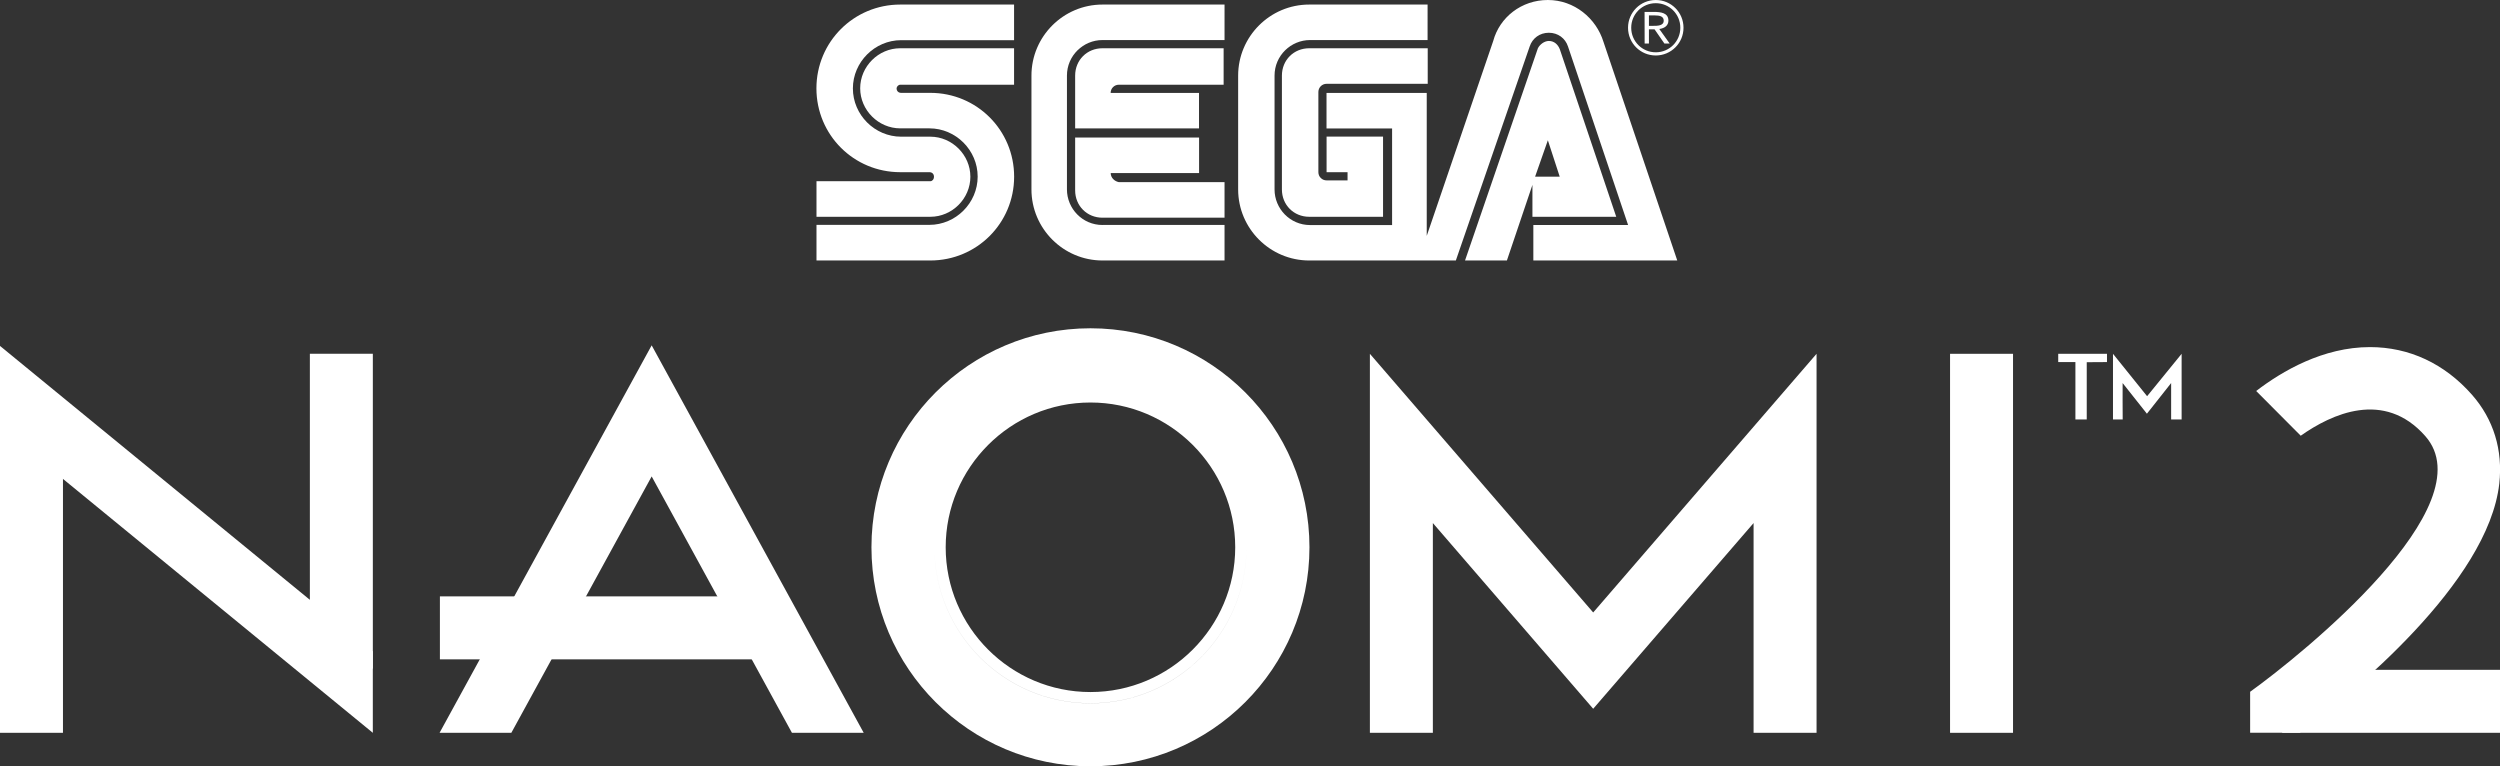 <?xml version="1.0" encoding="utf-8"?>
<!-- Generator: Adobe Illustrator 25.4.1, SVG Export Plug-In . SVG Version: 6.00 Build 0)  -->
<svg version="1.1" id="Layer_1" xmlns="http://www.w3.org/2000/svg" xmlns:xlink="http://www.w3.org/1999/xlink" x="0px" y="0px"
	 viewBox="0 0 3839 1176.7" style="enable-background:new 0 0 3839 1176.7;" xml:space="preserve">
<rect x="0" y="0" width="3839" height="1176.7" fill="#333333" stroke="none"/>
<style type="text/css">
	.st0{fill:#FFFFFF;}
</style>
<g>
	<g>
		<g>
			<polygon class="st0" points="3160.6,543.3 3160.6,556 3187,556 3187,644.1 3204.4,644.1 3204.4,556.2 3235.5,556 3235.5,543.3 
							"/>
			<path class="st0" d="M3350.2,644.1h-16.2v-55.9l-37.2,47.1l-37.3-47.1c0,0-0.1,55.8,0.1,55.9c0.2,0.1-14.9,0-14.9,0l0-100.8
				l52.4,65.1l53-65.1V644.1z"/>
			<rect x="2994.5" y="543.3" class="st0" width="96.7" height="582"/>
			<polygon class="st0" points="2789.5,543.3 2446.5,940.5 2103.6,543.3 2103.6,1125.3 2200.3,1125.3 2200.3,803.2 2446.5,1088.4 
				2692.8,803.2 2692.8,1125.3 2789.5,1125.3 			"/>
			
				<rect x="475.8" y="543.3" transform="matrix(-1 -7.521334e-08 7.521334e-08 -1 1048.329 1570.021)" class="st0" width="96.7" height="483.5"/>
			
				<rect x="0" y="636.2" transform="matrix(-1 -7.607888e-08 7.607888e-08 -1 96.683 1761.493)" class="st0" width="96.7" height="489.1"/>
			
				<rect x="873.3" y="718" transform="matrix(7.656944e-08 -1 1 7.656944e-08 -42.489 1885.795)" class="st0" width="96.7" height="492.2"/>
			<polygon class="st0" points="572.5,1000.3 572.5,1125.3 0,656.2 0,531.2 			"/>
			<path class="st0" d="M1674.5,504.1c-185.7,0-336.3,150.6-336.3,336.3s150.6,336.3,336.3,336.3c185.7,0,336.3-150.6,336.3-336.3
				S1860.2,504.1,1674.5,504.1z M1674.5,600.7c-132.3,0-239.6,107.3-239.6,239.6c0,132.3,107.3,239.6,239.6,239.6
				c132.3,0,239.6-107.3,239.6-239.6C1914.1,708,1806.8,600.7,1674.5,600.7z M1674.5,1062.7c-122.6,0-222.3-99.7-222.3-222.3
				c0-122.6,99.7-222.3,222.3-222.3c122.6,0,222.3,99.7,222.3,222.3C1896.8,962.9,1797,1062.7,1674.5,1062.7z M1674.5,1080
				c-132.3,0-239.6-107.3-239.6-239.6c0-132.3,107.3-239.6,239.6-239.6s239.6,107.3,239.6,239.6
				C1914.1,972.7,1806.8,1080,1674.5,1080z"/>
			<polygon class="st0" points="785.2,1125.3 1000.7,731.6 1216.1,1125.3 1326.3,1125.3 1000.7,530.3 675,1125.3 			"/>
		</g>
		<g>
			
				<rect x="3623.4" y="909.7" transform="matrix(5.203487e-08 -1 1 5.203487e-08 2594.816 4748.683)" class="st0" width="96.7" height="334.5"/>
			<path class="st0" d="M3796,606.2c-42.2-47.9-96.4-73.2-156.7-73.2c-71.9,0-134.8,36.8-174.7,67.4l68.4,68.7
				c47.1-33.3,128-71.1,191.2,0.5c94.4,106.9-189.8,335.9-268.9,392.7v62.9h76.3c78.4-58.9,289-230,306.3-382.5
				C3843.6,691,3829.1,643.8,3796,606.2z"/>
		</g>
	</g>
	<g>
		<g>
			<path class="st0" d="M2542.6,0c-23.5,0-42.6,19-42.6,42.6s19,42.6,42.6,42.6c23.5,0,42.6-19,42.6-42.6S2566.2,0,2542.6,0z
				 M2542.6,80.3c-20.9,0-37.7-16.8-37.7-37.7s16.8-37.7,37.7-37.7c20.9,0,37.7,16.8,37.7,37.7S2563.5,80.3,2542.6,80.3z"/>
			<g>
				<g>
					<path class="st0" d="M2525.4,18.3h14.3c10.8,0,22.3,1.4,22.3,13.4c0,7.1-5.3,11.7-14,12.8l15.9,22.3h-8.1L2540.7,45h-8.6v21.8
						h-6.6L2525.4,18.3L2525.4,18.3z M2532.1,39.7h5.9c7.3,0,16.8,0,16.8-8c0-7-7-8-13.4-8h-9.3L2532.1,39.7L2532.1,39.7z"/>
				</g>
			</g>
		</g>
		<g>
			<g>
				<g>
					<path class="st0" d="M1428.6,278.3h-174.8v54.6h174.8c33.6,0,61.5-28,61.5-61.5s-28-61.5-61.5-61.5h-44.8
						c-40.6,0-74.1-33.6-74.1-74.1s33.6-74.1,74.1-74.1h173.4V7h-174.8c-71.3,0-128.7,57.3-128.7,128.7s57.3,128.7,128.7,128.7h44.8
						c4.2,0,7,2.8,7,7S1431.4,278.3,1428.6,278.3z"/>
					<path class="st0" d="M1382.4,130.1h174.8V74.1h-174.8c-33.6,0-61.5,28-61.5,61.5s28,61.5,61.5,61.5h44.8
						c40.6,0,74.1,33.6,74.1,74.1s-33.6,74.1-74.1,74.1h-173.4V400h174.8c71.3,0,128.7-57.3,128.7-128.7s-57.3-128.7-128.7-128.7
						h-44.8c-4.2,0-7-2.8-7-7C1376.9,132.9,1379.7,130.1,1382.4,130.1z"/>
				</g>
				<g>
					<path class="st0" d="M2010.5,74.1c-23.8,0-42,18.2-42,42v174.8c0,23.8,18.2,42,42,42h113.3V209.8h-86.7v54.6h32.2v12.6h-32.2
						c-7,0-12.6-5.6-12.6-12.6V141.3c0-7,5.6-12.6,12.6-12.6h155.3V74.1H2010.5z"/>
					<path class="st0" d="M2354.6,332.9h127.3l-86.7-257.4c-2.8-7-8.4-12.6-16.8-12.6c-7,0-14,5.6-16.8,11.2L2249.7,400h64.3
						l39.2-116.1v49H2354.6z M2376.9,215.4l18.2,55.9h-37.8L2376.9,215.4z"/>
					<path class="st0" d="M2462.3,64.3C2451.1,28,2417.5,0,2376.9,0c-40.6,0-74.1,26.6-83.9,62.9l-102.1,299.3V142.7h-153.9v54.6
						h100.7v148.3h-125.9c-30.8,0-54.6-25.2-54.6-54.6V116.1c0-30.8,25.2-54.6,54.6-54.6h180.4V7h-181.8
						c-60.1,0-109.1,49-109.1,109.1v174.8c0,60.1,49,109.1,109.1,109.1h225.2L2349,71.3c4.2-12.6,15.4-21,29.4-21s25.2,8.4,29.4,21
						l92.3,274.2h-145.5V400h221l0,0L2462.3,64.3z"/>
				</g>
				<g>
					<path class="st0" d="M1693,345.5c-30.8,0-54.6-25.2-54.6-54.6V116.1c0-30.8,25.2-54.6,54.6-54.6h187.4V7H1693
						c-60.1,0-109.1,49-109.1,109.1v174.8c0,60.1,49,109.1,109.1,109.1h187.4v-54.6H1693z"/>
					<path class="st0" d="M1705.6,265.8h135.7v-54.6H1651v81.1c0,23.8,18.2,42,42,42h187.4v-54.6h-162.3
						C1711.2,278.3,1705.6,272.8,1705.6,265.8z"/>
					<path class="st0" d="M1841.2,142.7h-135.7c0-7,5.6-12.6,12.6-12.6H1879V74.1h-186c-23.8,0-42,18.2-42,42v81.1h190.2V142.7z"/>
				</g>
			</g>
		</g>
	</g>
</g>
</svg>
